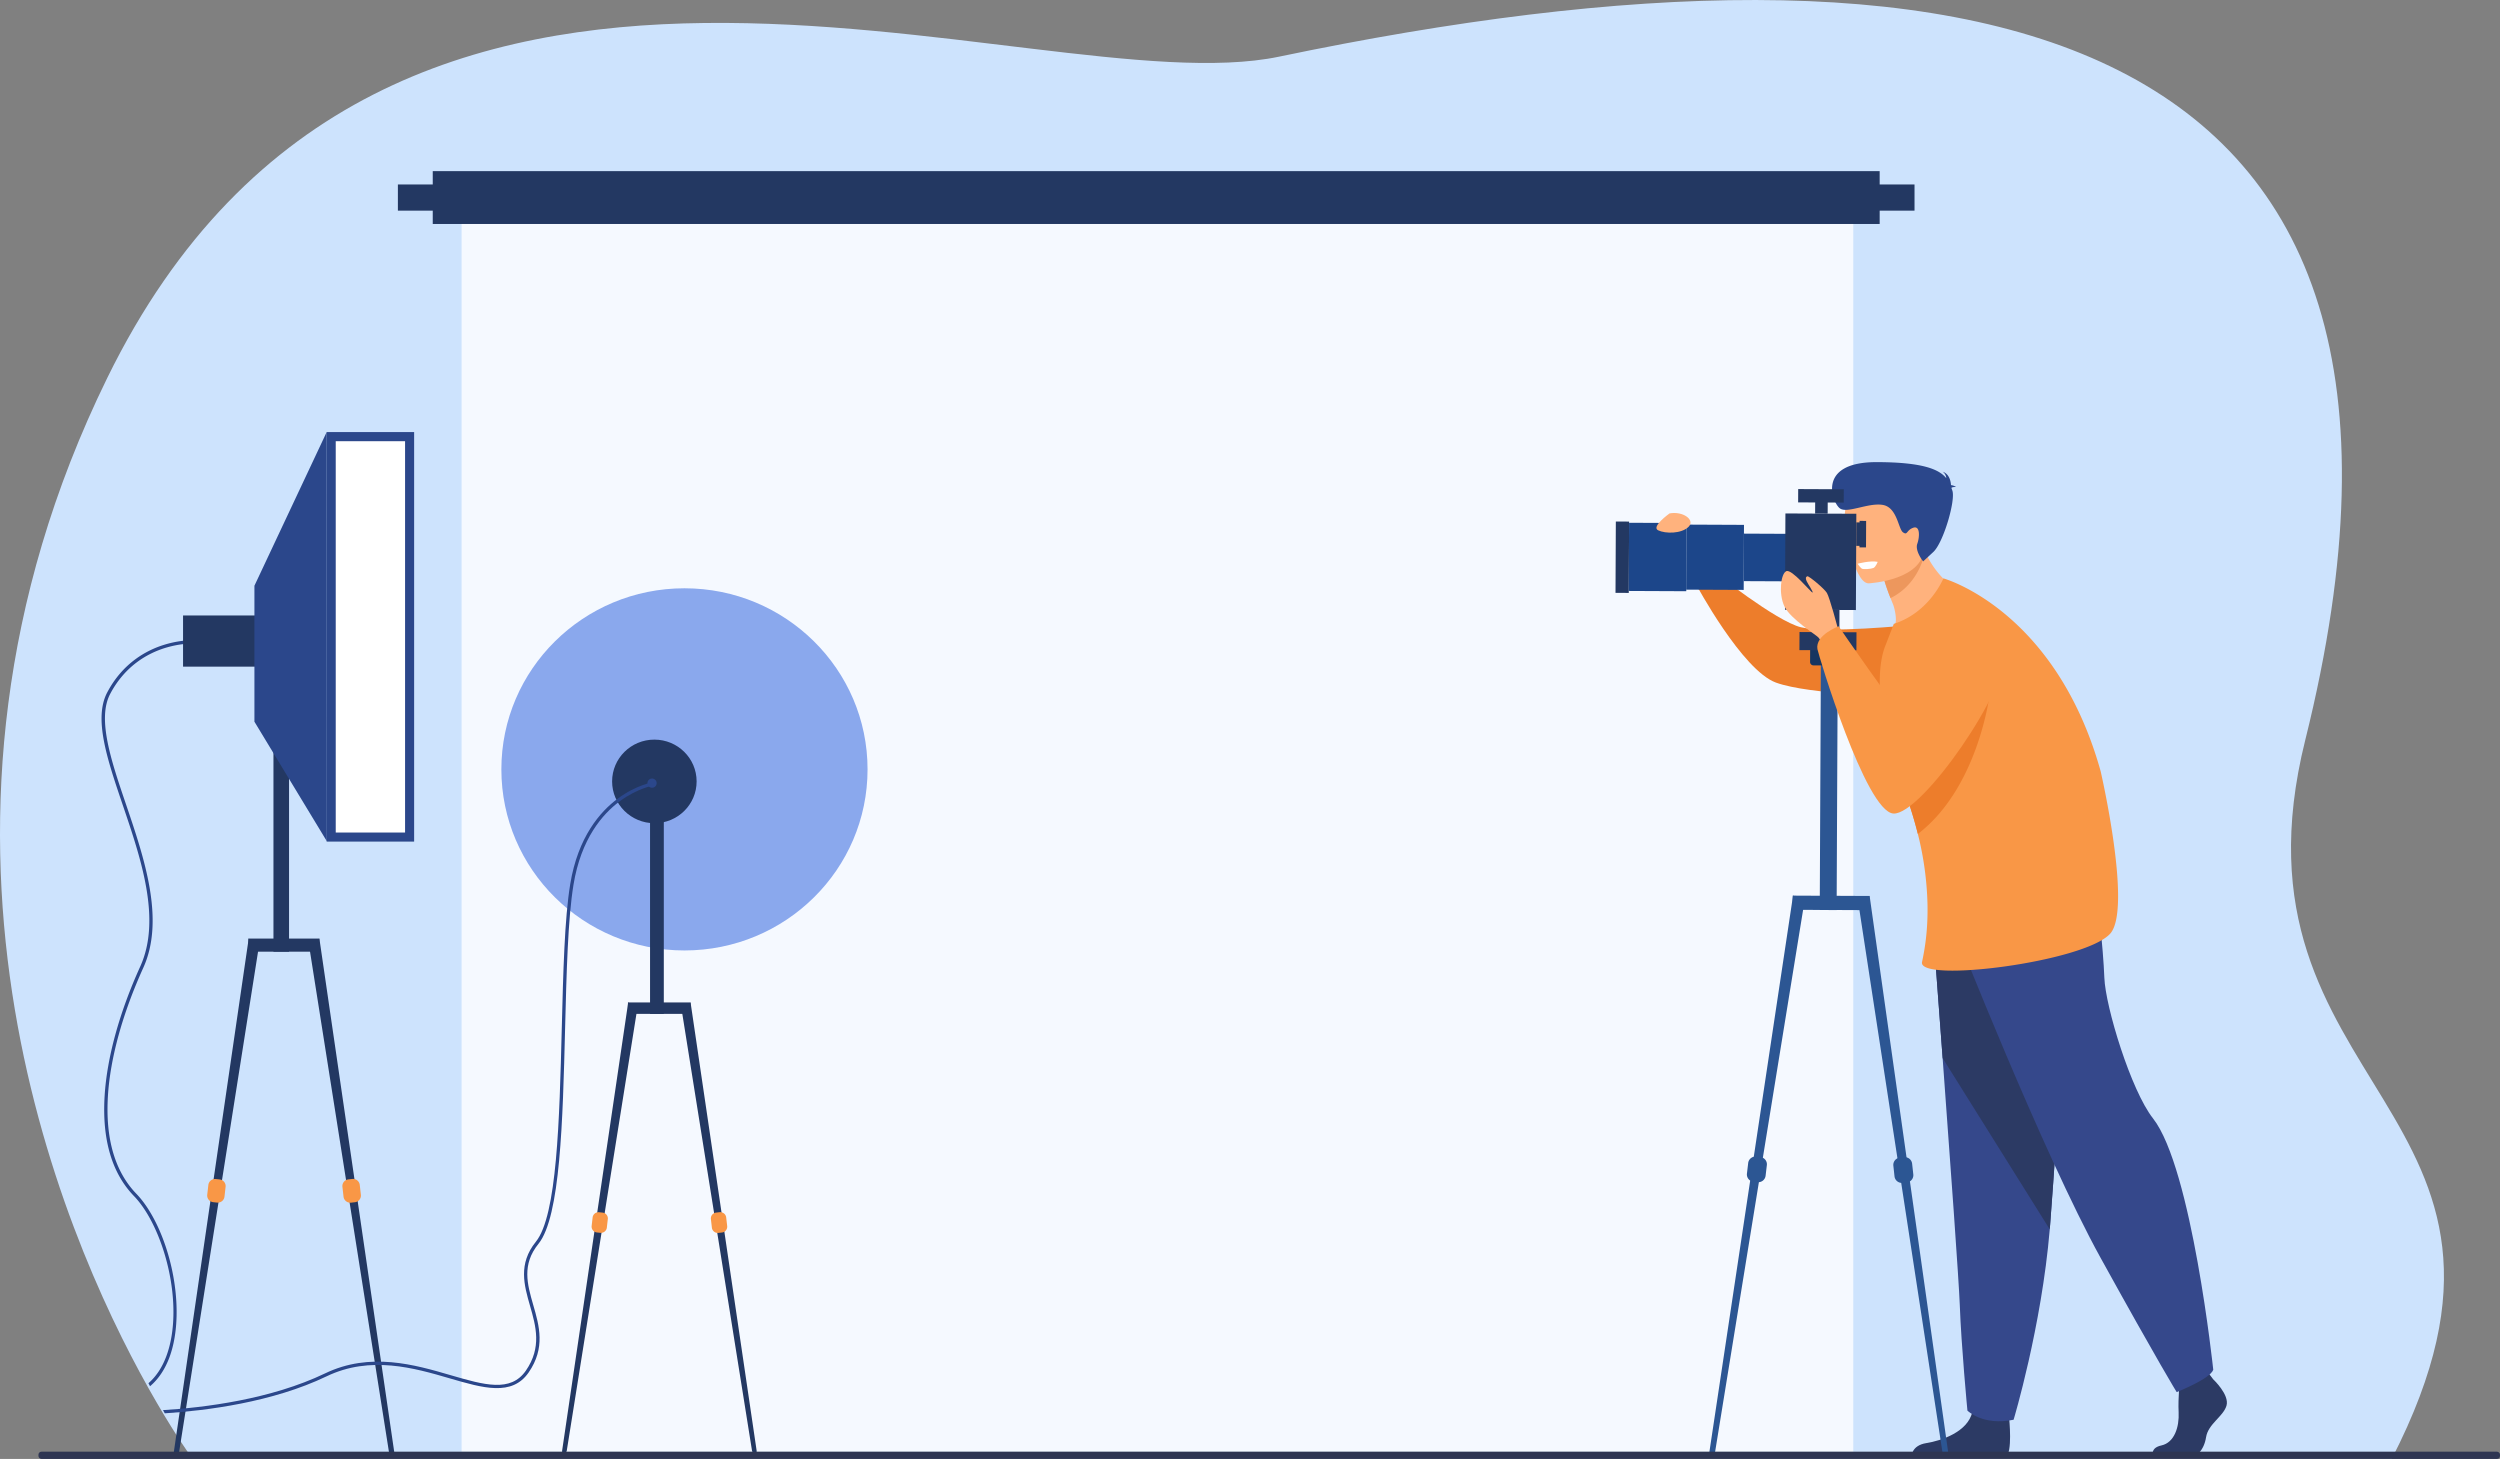 <svg id="_лой_1" data-name="‘лой_1" xmlns="http://www.w3.org/2000/svg" viewBox="0 0 2855.9 1666.59"><rect x="0" y="0" width="2855.9" height="1666.59" fill="#808080" stroke="none"/><defs><style>.cls-1{fill:#cde3fd;}.cls-10,.cls-2{fill:#fff;}.cls-2{opacity:0.8;}.cls-3{fill:#ed7d2b;}.cls-4{fill:#2c3a64;}.cls-5{fill:#35488b;}.cls-6{fill:#ffb27d;}.cls-7{fill:#ed975d;}.cls-8{fill:#f99746;}.cls-9{fill:#2b478b;}.cls-11{fill:#2c5693;}.cls-12{fill:#163560;}.cls-13{fill:#233862;}.cls-14{fill:#1c468a;}.cls-15{fill:#8aa8ed;}.cls-16{fill:#2e3552;}</style></defs><title>photo</title><path class="cls-1" d="M2927.13,1839.59l-2512.83-.85s-4.7-6.41-12.74-18.65q-2.31-3.51-5-7.68c-3.94-6.17-8.45-13.37-13.41-21.59l-2.05-3.41c-4.59-7.69-9.56-16.19-14.8-25.48-.6-1.07-1.22-2.14-1.82-3.23C263.71,1578.93,65.75,1118.49,317.4,604.81c319-651.22,1055.48-307.89,1338.72-367.09C2444.13,73,3036,185,2828.34,1018.42,2727.86,1421.76,3134.15,1436.42,2927.13,1839.59Z" transform="translate(-194.91 -173)"/><rect class="cls-2" x="527.31" y="210.88" width="1589.8" height="1447.58"/><path class="cls-3" d="M2376.72,887.15s-95.66,9.51-124.44,2.42-100-64-100-64l-19.93,14.81s52.7,98.33,91.38,112.41,143.72,15.55,143.72,15.55Z" transform="translate(-194.91 -173)"/><path class="cls-4" d="M2723.2,1748.68s18.91,17.69,15.15,30.17-20.93,20.75-23.32,36-11.68,23.56-20,23.52l-39.74-.18s-6.08-10.78,8.75-14,20.5-21.11,19.65-37.78,1.56-38.89,1.56-38.89l31.53-7.27Z" transform="translate(-194.91 -173)"/><path class="cls-4" d="M2490.07,1793.26s4.25,40.06-4.11,44.19l-107.49-.48s-.14-12.73,17-15.43,47.29-12.75,52.48-35.42S2490.07,1793.26,2490.07,1793.26Z" transform="translate(-194.91 -173)"/><path class="cls-5" d="M2402.56,1227.16s5.31,70.22,11.54,154.63c8.47,114.67,18.65,255.51,19.6,282.19,1.64,46.33,8.72,120.45,8.72,120.45s17.51,17.68,52.75,10.42c0,0,31.84-105.62,41.3-217.48l.45-5.53c8.84-113.88,22.88-353.7,22.88-353.7Z" transform="translate(-194.91 -173)"/><path class="cls-4" d="M2402.56,1227.16s5.31,70.22,11.54,154.63l122.37,195.58.45-5.53c8.84-113.88,22.88-353.7,22.88-353.7Z" transform="translate(-194.91 -173)"/><path class="cls-5" d="M2428.21,1235.61s100.27,254.68,166.42,374.46,86.83,153.2,86.83,153.2,38.27-15.11,41.79-25.51c0,0-24.46-230.76-68.86-287.19-25.09-31.88-54.31-127.36-55.55-160.7s-8.58-99.37-8.58-99.37Z" transform="translate(-194.91 -173)"/><path class="cls-6" d="M2440.19,852.57s-91.73,47.62-81,34.5c3.43-4.19.21-19-1.86-24q-1.49-3.59-2.74-6.81a245.17,245.17,0,0,1-8.36-24.46L2370,800.38l16.11-21.31a119.89,119.89,0,0,0,7.92,24.26C2410.66,840.13,2440.19,852.57,2440.19,852.57Z" transform="translate(-194.91 -173)"/><path class="cls-7" d="M2394,803.33s-5.74,36.37-39.41,52.92a245.17,245.17,0,0,1-8.36-24.46L2370,800.38C2385.37,800.31,2394,803.33,2394,803.33Z" transform="translate(-194.91 -173)"/><path class="cls-8" d="M2605.5,1239.59c-29.24,32.45-220.22,56.67-214.93,32.32a270.59,270.59,0,0,0,6.09-48.57c.2-5.33.26-11,.15-17a362.68,362.68,0,0,0-11-80.63,448,448,0,0,0-14.36-46.61c-1.42-3.86-2.89-7.74-4.45-11.68a378.2,378.2,0,0,1-18.38-60.86c-8.16-38.66-8.86-74.74.52-97.11.05-.1,9.14-23.69,9.19-23.81,40.93-13,56.63-51.93,56.63-51.93s127.94,35.28,179.68,220.45C2594.62,1054.13,2630.92,1211.33,2605.5,1239.59Z" transform="translate(-194.91 -173)"/><path class="cls-3" d="M2468,965.05s-12.56,107.34-82.21,160.63a448,448,0,0,0-14.36-46.61c7.55-25.39,16.16-46.2,23.86-55.07C2426.57,987.87,2468,965.05,2468,965.05Z" transform="translate(-194.91 -173)"/><path class="cls-6" d="M2329.46,839.4s66.27-3.2,63.65-44.45,4.15-69.43-38.28-69.13-49.64,16.56-52.11,30.54S2312.15,839.17,2329.46,839.4Z" transform="translate(-194.91 -173)"/><path class="cls-9" d="M2424.12,730.37c.68-.67,2.16-1.14,5.37-1a12.77,12.77,0,0,0-5.83-2.2c-.29-4.57-2-12.75-9.49-15.32a9.74,9.74,0,0,1,4.07,7.41c-8.1-10-26.52-18.25-79.41-18.35-69.71-.14-50.58,46.76-42.06,52.87s32.3-6.76,48.89-4,17.76,27.49,23.15,31.32,3.65-2.3,11.61-5.19,7.62,10.07,4.72,18.28,6.72,20.13,6.72,20.13l11.6-10.77c11.6-10.76,25.69-59.26,21.71-70.17C2424.82,732.33,2424.47,731.35,2424.12,730.37Z" transform="translate(-194.91 -173)"/><path class="cls-10" d="M2339.9,814.83s-2.15,5.83-4.86,7-11.62,1.88-13.35.72S2317,817,2317,817,2331.24,813.08,2339.9,814.83Z" transform="translate(-194.91 -173)"/><rect class="cls-11" x="2274.44" y="928.46" width="19.28" height="283.95" transform="translate(-190.11 -183.18) rotate(0.26)"/><path class="cls-11" d="M2417.32,1835.3c1.87.22,3.51-.21,3.12-3.19l-89.76-635.7-12.89,8,96.16,627.9A3.45,3.45,0,0,0,2417.32,1835.3Z" transform="translate(-194.91 -173)"/><rect class="cls-11" x="2242.86" y="1196.21" width="87.62" height="16.21" transform="translate(-189.48 -183.26) rotate(0.26)"/><path class="cls-11" d="M2373.12,1523.77l-4.71.49a8.4,8.4,0,0,1-9.27-7.33l-1.35-12.39a8.31,8.31,0,0,1,7.47-9.09l4.71-.49a8.39,8.39,0,0,1,9.27,7.33l1.36,12.39A8.33,8.33,0,0,1,2373.12,1523.77Z" transform="translate(-194.91 -173)"/><path class="cls-11" d="M2150.84,1834.1c-1.86.2-3.51-.24-3.08-3.22L2243.23,1196l12.81,8.16-101.8,627A3.45,3.45,0,0,1,2150.84,1834.1Z" transform="translate(-194.91 -173)"/><path class="cls-11" d="M2197.88,1522.91l4.68.53a8.37,8.37,0,0,0,9.29-7.21l1.45-12.31a8.28,8.28,0,0,0-7.35-9.11l-4.68-.54a8.37,8.37,0,0,0-9.29,7.22l-1.45,12.31A8.27,8.27,0,0,0,2197.88,1522.91Z" transform="translate(-194.91 -173)"/><path class="cls-12" d="M2300.14,933.26l-33.63-.15a3.85,3.85,0,0,1-3.83-3.86l.07-14.55,41.31.18-.06,14.56A3.85,3.85,0,0,1,2300.14,933.26Z" transform="translate(-194.91 -173)"/><rect class="cls-13" x="2250.51" y="895.24" width="65.1" height="20.66" transform="translate(4367.11 1648.4) rotate(-179.74)"/><rect class="cls-13" x="2270.15" y="869.3" width="26.03" height="27.56" transform="translate(4367.41 1603.42) rotate(-179.74)"/><rect class="cls-13" x="2040.6" y="768.75" width="15.15" height="81.49" transform="translate(-191.23 -182.24) rotate(0.26)"/><rect class="cls-14" x="2055.75" y="770.25" width="65.7" height="77.9" transform="translate(-191.25 -182.38) rotate(0.26)"/><rect class="cls-14" x="2121.34" y="772.35" width="65.7" height="74.3" transform="translate(-191.25 -182.68) rotate(0.26)"/><rect class="cls-14" x="2187.03" y="782.65" width="65.7" height="54.27" transform="translate(-191.25 -182.97) rotate(0.26)"/><rect class="cls-13" x="2234.28" y="759.63" width="81.01" height="109.98" transform="translate(-191.22 -183.22) rotate(0.26)"/><rect class="cls-13" x="2315.44" y="769.72" width="7.49" height="26.76" transform="translate(-191.36 -183.43) rotate(0.26)"/><rect class="cls-13" x="2319.18" y="767.97" width="7.49" height="30.29" transform="translate(-191.36 -183.45) rotate(0.26)"/><rect class="cls-13" x="2268.49" y="745.64" width="14.33" height="14" transform="translate(-191.5 -183.22) rotate(0.26)"/><rect class="cls-13" x="2249.09" y="731.73" width="52.08" height="15.21" transform="translate(-191.56 -183.23) rotate(0.26)"/><path class="cls-6" d="M2294.39,890.72s-9.37-35.31-12.52-40.42-20.68-19.59-22.31-19-2.4,2.07-.93,5.39,8.38,13.16,6.75,13.17-23.59-27.26-29.89-24.38-8.91,25.52-2.27,40,37.54,33.54,39,35.8C2284.55,920.42,2294.39,890.72,2294.39,890.72Z" transform="translate(-194.91 -173)"/><path class="cls-8" d="M2295.31,888.46s-26.89,9.86-24.26,26c1,6,55,185.76,86.82,187.89s133.51-144.18,126.74-184.94-53.37-59.84-70.3-51-35.59,127.74-42.54,125.72S2295.31,888.46,2295.31,888.46Z" transform="translate(-194.91 -173)"/><path class="cls-6" d="M2102.12,759.51s-21.42,15.3-13,19.31,26.44,4,34.61-3.88S2117.53,756.6,2102.12,759.51Z" transform="translate(-194.91 -173)"/><path class="cls-9" d="M421.15,904.39l-.31,3.75a94.3,94.3,0,0,0-16.82.7,118.09,118.09,0,0,0-20.8,4.45c-19,5.94-45.2,19.82-62.4,52.32-15.1,28.53,1,76.14,18.13,126.53,20.88,61.59,44.56,131.39,19.64,186.43C334.85,1331,320.89,1381.63,318.2,1425c-3,48.7,7.92,86.29,32.48,111.73,17.73,18.36,32.9,50.56,40.59,86.12,8.06,37.28,7.08,73.87-2.68,100.4-5.17,14-12.69,25.22-22.28,33.34-.6-1.14-1.22-2.29-1.82-3.46,8.82-7.67,15.74-18.13,20.55-31.18,21.29-57.84-2.88-147.18-37.06-182.59-25.34-26.24-36.62-64.79-33.54-114.58,2.72-43.85,16.79-95,40.72-147.77,24.3-53.69.88-122.74-19.78-183.67-18.12-53.4-33.76-99.54-17.89-129.5,17.84-33.7,45.06-48.07,64.75-54.2A121.13,121.13,0,0,1,404,905,93.18,93.18,0,0,1,421.15,904.39Z" transform="translate(-194.91 -173)"/><rect class="cls-10" x="379.21" y="499.86" width="87.18" height="455.83"/><rect class="cls-13" x="312.39" y="824.93" width="17.81" height="262.23"/><path class="cls-13" d="M642.43,1834.84c1.72.2,3.24-.2,2.86-3l-85.53-586.69-11.87,7.49,91.41,579.46A3.18,3.18,0,0,0,642.43,1834.84Z" transform="translate(-194.91 -173)"/><rect class="cls-13" x="283.77" y="1072.19" width="80.92" height="14.97"/><path class="cls-8" d="M600.3,1546.39l-4.35.48a7.78,7.78,0,0,1-8.59-6.74l-1.29-11.43a7.68,7.68,0,0,1,6.86-8.43l4.35-.48a7.77,7.77,0,0,1,8.59,6.74l1.3,11.43A7.7,7.7,0,0,1,600.3,1546.39Z" transform="translate(-194.91 -173)"/><path class="cls-13" d="M396.33,1834.84c-1.72.2-3.24-.2-2.87-3L479,1245.19l11.87,7.49-91.41,579.46A3.18,3.18,0,0,1,396.33,1834.84Z" transform="translate(-194.91 -173)"/><path class="cls-8" d="M438.47,1546.32l4.32.47a7.72,7.72,0,0,0,8.55-6.7l1.29-11.37a7.64,7.64,0,0,0-6.83-8.38l-4.32-.47a7.72,7.72,0,0,0-8.55,6.7l-1.29,11.37A7.64,7.64,0,0,0,438.47,1546.32Z" transform="translate(-194.91 -173)"/><path class="cls-13" d="M300.94,812.31H339.1a0,0,0,0,1,0,0v13.44a3.55,3.55,0,0,1-3.55,3.55H304.49a3.55,3.55,0,0,1-3.55-3.55V812.31A0,0,0,0,1,300.94,812.31Z"/><rect class="cls-13" x="209.11" y="703.09" width="82.98" height="58.46"/><polygon class="cls-9" points="373.18 493.59 373.33 960.93 290.64 824.43 290.64 669.13 373.18 493.59"/><path class="cls-9" d="M568.06,666.59v467.82H668V666.59Zm89.58,457.46h-79.2V677h79.2Z" transform="translate(-194.91 -173)"/><ellipse class="cls-15" cx="781.9" cy="878.9" rx="209.16" ry="206.87"/><ellipse class="cls-13" cx="747.52" cy="892.65" rx="48.27" ry="47.74"/><rect class="cls-13" x="742.59" y="929.39" width="15.71" height="228.82"/><path class="cls-13" d="M1056.72,1832.67c1.52.17,2.86-.18,2.53-2.58l-75.46-511.94-10.47,6.53L1054,1830.32A2.8,2.8,0,0,0,1056.72,1832.67Z" transform="translate(-194.91 -173)"/><rect class="cls-13" x="717.35" y="1145.15" width="71.39" height="13.06"/><path class="cls-8" d="M1019.56,1581l-3.84.42a6.84,6.84,0,0,1-7.58-5.88l-1.14-10a6.72,6.72,0,0,1,6.06-7.35l3.83-.42a6.84,6.84,0,0,1,7.58,5.88l1.15,10A6.73,6.73,0,0,1,1019.56,1581Z" transform="translate(-194.91 -173)"/><path class="cls-13" d="M839.59,1832.67c-1.51.17-2.86-.18-2.52-2.58l75.46-511.94,10.47,6.53-80.65,505.64A2.8,2.8,0,0,1,839.59,1832.67Z" transform="translate(-194.91 -173)"/><path class="cls-8" d="M876.77,1580.91l3.82.41a6.79,6.79,0,0,0,7.54-5.84l1.14-9.93a6.68,6.68,0,0,0-6-7.31l-3.82-.41a6.79,6.79,0,0,0-7.54,5.84l-1.14,9.93A6.68,6.68,0,0,0,876.77,1580.91Z" transform="translate(-194.91 -173)"/><path class="cls-13" d="M732.49,918.38h33.66a0,0,0,0,1,0,0v11.71A3.11,3.11,0,0,1,763,933.2H735.61a3.11,3.11,0,0,1-3.11-3.11V918.38A0,0,0,0,1,732.49,918.38Z"/><rect class="cls-13" x="494.35" y="195.5" width="1652.9" height="60.36"/><rect class="cls-13" x="454.53" y="210.73" width="1732.54" height="29.9"/><path class="cls-9" d="M942.72,1070c-.19,0-19.25,3.06-40.09,18.52-19.22,14.27-43.94,42.36-52.59,95.21-6.41,39.24-7.95,99.91-9.58,164.15-2.67,105.73-5.43,215.05-30.42,246-19.21,23.77-12.79,46.14-6,69.8,7,24.16,14.11,49.13-5.23,77.18-19,27.5-52,17.87-90.19,6.71-40.32-11.76-90.5-26.41-140.63-2.31-61.65,29.64-137.3,39.22-184.83,42.26l-2.05-3.65c47.06-2.87,123.33-12.24,185.24-42,51.44-24.74,102.39-9.86,143.33,2.08,38.34,11.18,68.61,20,86-5.23,18.33-26.58,11.4-50.68,4.71-74-6.76-23.57-13.75-47.92,6.69-73.23,24.17-29.93,26.92-138.61,29.58-243.71,1.63-64.37,3.16-125.16,9.63-164.66,8.87-54.2,34.39-83.08,54.23-97.75,21.57-15.95,40.8-19,41.6-19.09Z" transform="translate(-194.91 -173)"/><rect class="cls-16" x="43.93" y="1658.36" width="2811.97" height="8.23" rx="3.35"/><path class="cls-9" d="M934.54,1067.62a5.25,5.25,0,1,1,5.25,5.26A5.25,5.25,0,0,1,934.54,1067.62Z" transform="translate(-194.91 -173)"/></svg>